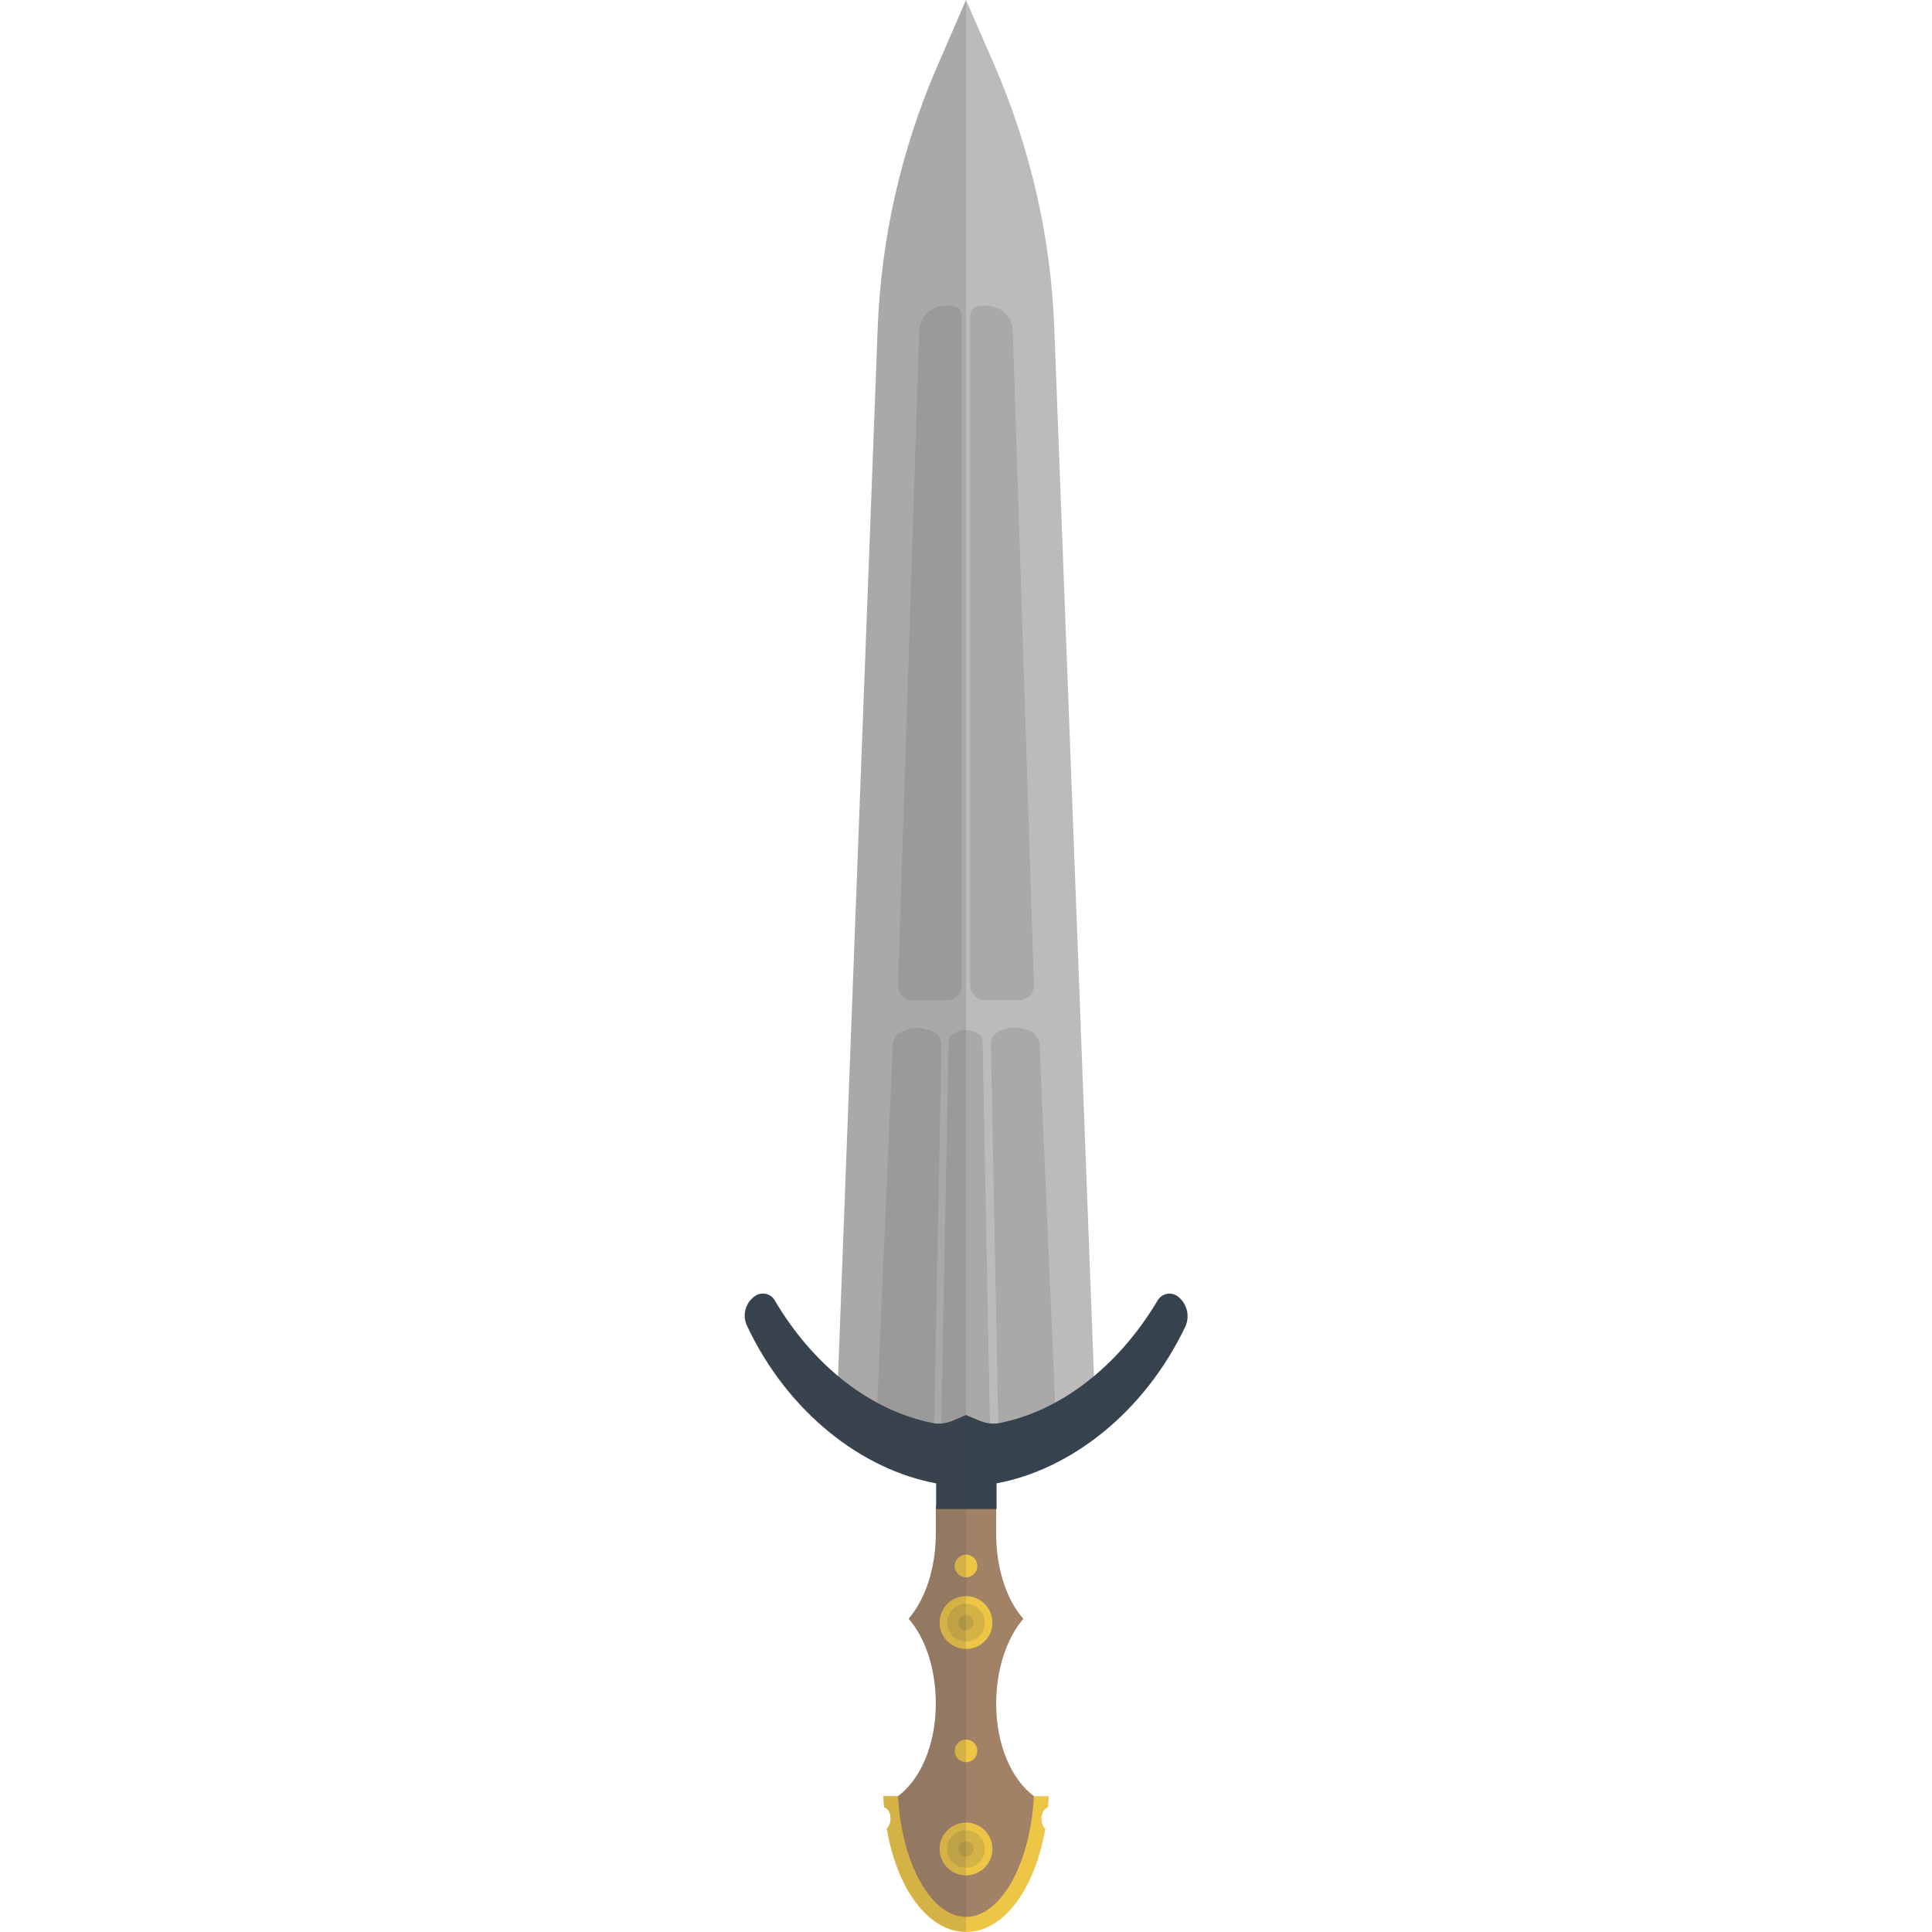 <svg version="1.1" xmlns="http://www.w3.org/2000/svg" x="0" y="0" viewBox="0 0 512 512" xml:space="preserve"><style type="text/css">.st0{fill:#eec646}.st3{opacity:.15;fill:#444}</style><path class="st0" d="M277.7 479c.1-1 .2-2 .2-3H272l-2-1.2c-.5 17.3-7.6 29.2-14 29.2s-13.5-11.9-14-29.2l-2 1.2h-5.9c0 1 .1 2 .2 3 1 .2 1.7 1.4 1.7 3 0 1.1-.4 2.1-1 2.6 2.7 16 11 27.4 21 27.4s18.3-11.4 21-27.4c-.6-.5-1-1.5-1-2.6 0-1.5.8-2.8 1.7-3z"/><path d="M279.4 86.9c-.9-23.8-6.2-47.1-15.6-69L256 0l-7.8 18c-9.4 21.8-14.7 45.2-15.6 69L222 367l34 20 34-20-10.6-280.1z" fill="#bbb"/><path d="M264 451.5c0-9.3 2.9-17.5 7.2-22.5-4.4-5-7.2-13.2-7.2-22.5V399h-16v7.5c0 9.3-2.9 17.5-7.2 22.5 4.4 5 7.2 13.2 7.2 22.5 0 11.1-4.2 20.2-10 24.5.9 17.7 8.7 32 18 32s17.1-14.3 18-32c-5.8-4.3-10-13.4-10-24.5z" fill="#a18267"/><circle class="st0" cx="256" cy="464" r="3"/><circle class="st0" cx="256" cy="415" r="3"/><circle class="st0" cx="256" cy="430" r="7"/><circle class="st3" cx="256" cy="430" r="5"/><circle class="st3" cx="256" cy="430" r="2"/><circle class="st0" cx="256" cy="490" r="7"/><circle class="st3" cx="256" cy="490" r="5"/><circle class="st3" cx="256" cy="490" r="2"/><path class="st3" d="M254.9 83.7V261c0 2.3-1.8 4.1-4.1 4.1H242c-2.3 0-4.1-1.9-4-4.2l5.6-173.1c.1-3.8 3.2-6.8 7-6.8h1.6c1.5 0 2.7 1.2 2.7 2.7zm2.2 0V261c0 2.3 1.8 4.1 4.1 4.1h8.8c2.3 0 4.1-1.9 4-4.2l-5.6-173.1c-.1-3.8-3.2-6.8-7-6.8h-1.6c-1.5 0-2.7 1.2-2.7 2.7zm-10.2 189.5c-1.2-.4-2.5-.8-3.7-.8-1.3 0-2.8.4-4 .9-1.5.6-2.5 2-2.6 3.6l-4.4 101.5 3.7 2.7h11.6v-1l2-103c0-1.8-1-3.4-2.6-3.9zm28.6 3.6c-.1-1.6-1.1-3-2.6-3.6-1.2-.5-2.8-.9-4-.9-1.2 0-2.6.4-3.7.8-1.6.6-2.6 2.1-2.6 3.8l2 103v1h11.6l3.7-2.7-4.4-101.4zm-15.7-2.5c-.7-.6-2-1.3-3.8-1.3s-3 .7-3.8 1.3c-.5.4-.7.9-.8 1.5l-2 104.2 6.5.1 6.5-.1-2-104.2c.1-.6-.2-1.1-.6-1.5z"/><path d="M311.9 343.4c-1.7-1.1-4-.6-5.1 1.2-10.6 17.8-25.9 29.3-41.8 32.5-1.8.4-3.7.1-5.4-.6L256 375l-3.5 1.5c-1.7.7-3.6 1-5.4.6-16-3.2-31.3-14.7-41.8-32.5-1-1.8-3.4-2.3-5.1-1.2-2.6 1.7-3.6 5.1-2.2 8 10.9 23.1 30.6 38.1 50.1 41.7v6.8h16v-6.8c19.5-3.6 39.2-18.7 50.1-41.7 1.2-2.8.3-6.2-2.3-8z" fill="#36434f"/><path class="st3" d="M248.2 18c-9.4 21.8-14.7 45.2-15.6 69l-10.5 277.7c-6.3-5.3-12.1-12-16.9-20.1-1-1.8-3.4-2.3-5.1-1.2-2.6 1.7-3.6 5.1-2.2 8 10.9 23.1 30.6 38.1 50.1 41.7v13.3c0 9.3-2.9 17.5-7.2 22.5 4.4 5 7.2 13.2 7.2 22.5 0 11.1-4.2 20.2-10 24.5h-3.9c0 1 .1 2 .2 3 1 .2 1.7 1.4 1.7 3 0 1.1-.4 2.1-1 2.6 2.7 16 11 27.4 21 27.4V0l-7.8 18z"/></svg>